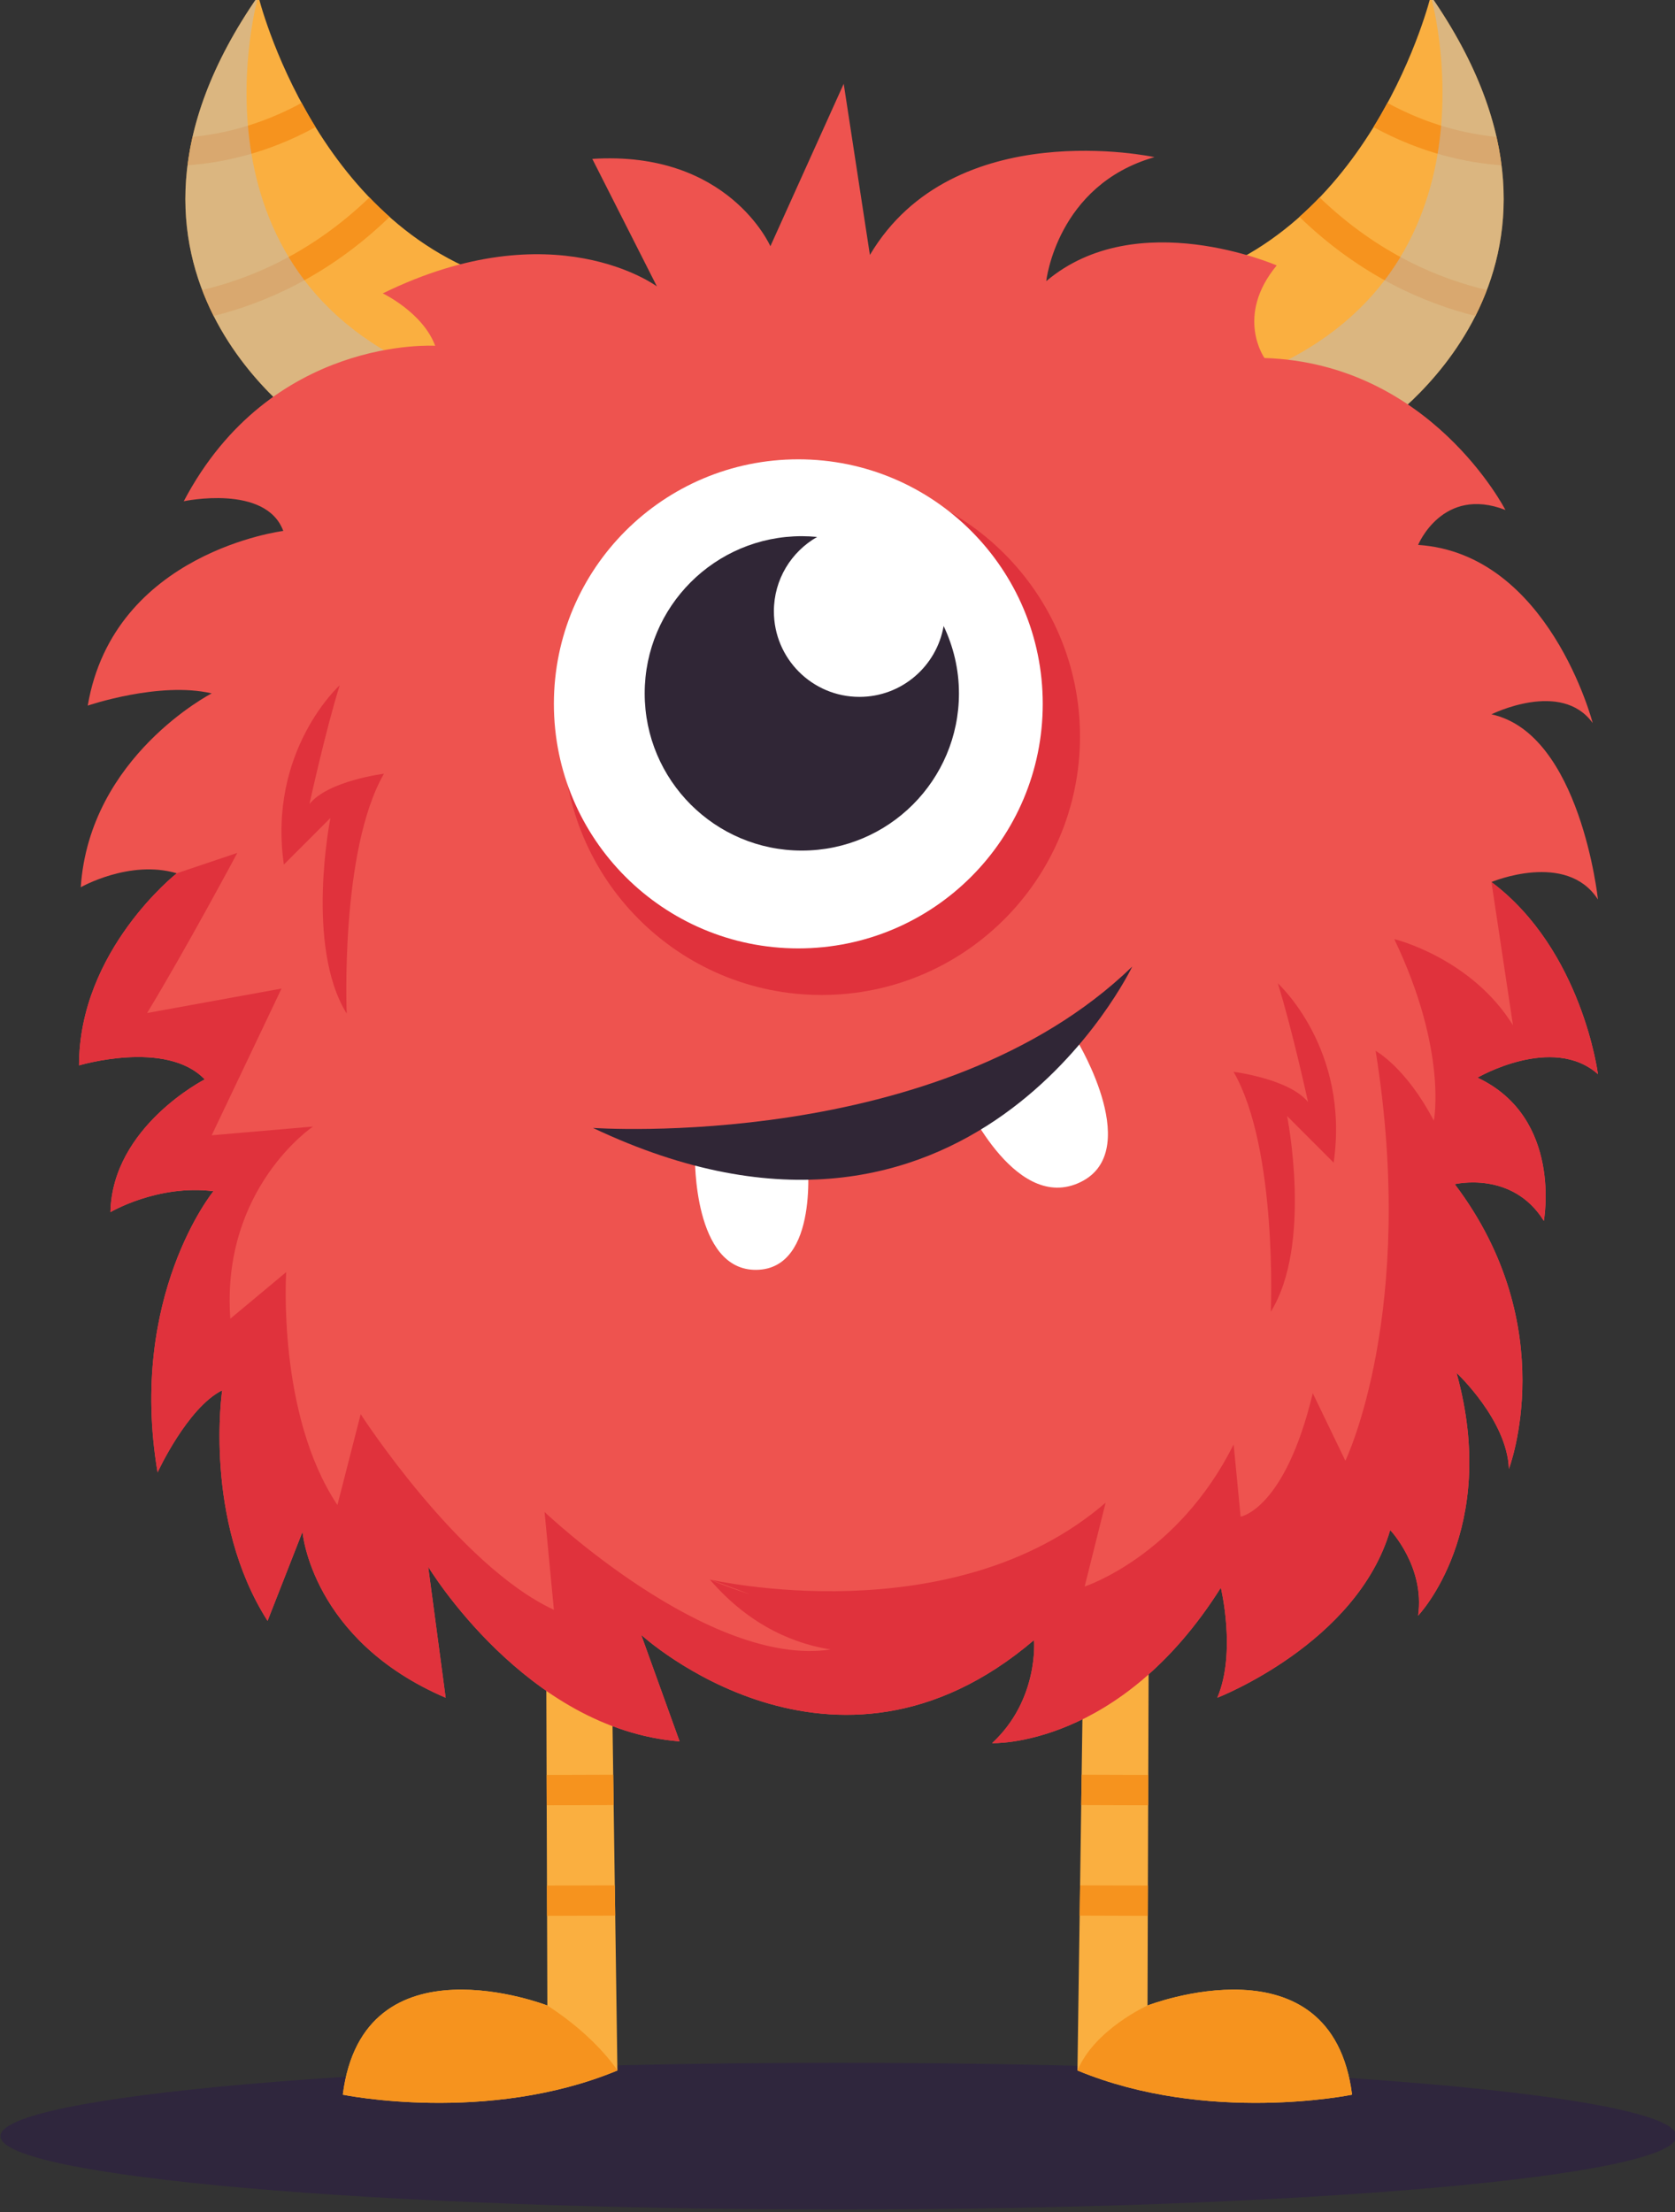 <?xml version="1.0" encoding="UTF-8" standalone="no"?>
<!-- Created with Inkscape (http://www.inkscape.org/) -->

<svg
   xmlns:dc="http://purl.org/dc/elements/1.1/"
   xmlns:cc="http://creativecommons.org/ns#"
   xmlns:rdf="http://www.w3.org/1999/02/22-rdf-syntax-ns#"
   xmlns:svg="http://www.w3.org/2000/svg"
   xmlns="http://www.w3.org/2000/svg"
   xmlns:sodipodi="http://sodipodi.sourceforge.net/DTD/sodipodi-0.dtd"
   xmlns:inkscape="http://www.inkscape.org/namespaces/inkscape"
   width="42.333mm"
   height="55.886mm"
   viewBox="0 0 42.333 55.886"
   version="1.1"
   id="svg2503"
   inkscape:version="0.92.3 (2405546, 2018-03-11)"
   sodipodi:docname="drawing.svg">
  <rect x="0" y="0" width="42.333" height="55.886" fill="#333333" stroke="none"/>
  <defs
     id="defs2497">
    <clipPath
       clipPathUnits="userSpaceOnUse"
       id="clipPath666">
      <path
         d="m 63.06,468.667 h 17.864 v -31 H 63.06 Z"
         id="path664"
         inkscape:connector-curvature="0" />
    </clipPath>
    <clipPath
       clipPathUnits="userSpaceOnUse"
       id="clipPath694">
      <path
         d="m 139.581,468.667 h 17.863 v -31 h -17.863 z"
         id="path692"
         inkscape:connector-curvature="0" />
    </clipPath>
  </defs>
  <sodipodi:namedview
     id="base"
     pagecolor="#ffffff"
     bordercolor="#666666"
     borderopacity="1.0"
     inkscape:pageopacity="0.0"
     inkscape:pageshadow="2"
     inkscape:zoom="1.5280136"
     inkscape:cx="-152.01776"
     inkscape:cy="74.953764"
     inkscape:document-units="mm"
     inkscape:current-layer="layer1"
     showgrid="false"
     inkscape:window-width="1920"
     inkscape:window-height="1000"
     inkscape:window-x="0"
     inkscape:window-y="0"
     inkscape:window-maximized="1"
     fit-margin-top="0"
     fit-margin-left="0"
     fit-margin-right="0"
     fit-margin-bottom="0" />
  <g
     inkscape:label="Layer 1"
     inkscape:groupmode="layer"
     id="layer1"
     transform="translate(-23.97,-87.36)">
    <g
       id="g2420"
       transform="matrix(0.353,0,0,-0.353,6.395,252.695)">
      <g
         transform="translate(169.819,315.5)"
         id="g620">
        <path
           inkscape:connector-curvature="0"
           id="path622"
           style="fill:#2f263d;fill-opacity:1;fill-rule:nonzero;stroke:none"
           d="m 0,0 c 0,-2.899 -26.863,-5.25 -60,-5.25 -33.137,0 -60,2.351 -60,5.25 0,2.899 26.863,5.25 60,5.25 C -26.863,5.25 0,2.899 0,0" />
      </g>
      <g
         transform="translate(88.89,351.016)"
         id="g624">
        <path
           inkscape:connector-curvature="0"
           id="path626"
           style="fill:#faaf40;fill-opacity:1;fill-rule:nonzero;stroke:none"
           d="m 0,0 0.086,-26.167 c 0,0 -13.183,5.124 -14.645,-6.382 0,0 10.34,-2.132 19.661,1.732 L 4.667,-0.151 Z" />
      </g>
      <g
         transform="translate(88.929,339.183)"
         id="g628">
        <path
           inkscape:connector-curvature="0"
           id="path630"
           style="fill:#f6931e;fill-opacity:1;fill-rule:nonzero;stroke:none"
           d="M 0,0 4.794,0.016 4.763,2.183 -0.007,2.167 Z" />
      </g>
      <g
         transform="translate(88.955,331.266)"
         id="g632">
        <path
           inkscape:connector-curvature="0"
           id="path634"
           style="fill:#f6931e;fill-opacity:1;fill-rule:nonzero;stroke:none"
           d="M 0,0 4.88,0.016 4.849,2.183 -0.007,2.167 Z" />
      </g>
      <g
         transform="translate(132.031,351.016)"
         id="g636">
        <path
           inkscape:connector-curvature="0"
           id="path638"
           style="fill:#faaf40;fill-opacity:1;fill-rule:nonzero;stroke:none"
           d="m 0,0 -0.086,-26.167 c 0,0 13.183,5.124 14.645,-6.382 0,0 -10.34,-2.132 -19.661,1.732 l 0.435,30.666 z" />
      </g>
      <g
         transform="translate(131.992,339.183)"
         id="g640">
        <path
           inkscape:connector-curvature="0"
           id="path642"
           style="fill:#f6931e;fill-opacity:1;fill-rule:nonzero;stroke:none"
           d="m 0,0 -4.794,0.016 0.031,2.167 4.77,-0.016 z" />
      </g>
      <g
         transform="translate(131.965,331.266)"
         id="g644">
        <path
           inkscape:connector-curvature="0"
           id="path646"
           style="fill:#f6931e;fill-opacity:1;fill-rule:nonzero;stroke:none"
           d="M 0,0 -4.88,0.016 -4.849,2.183 0.007,2.167 Z" />
      </g>
      <g
         transform="translate(72.111,437.666)"
         id="g648">
        <path
           inkscape:connector-curvature="0"
           id="path650"
           style="fill:#faaf40;fill-opacity:1;fill-rule:nonzero;stroke:none"
           d="m 0,0 c 0,0 -17.5,11.333 -3.833,31 0,0 4.166,-17.167 18.5,-20.667 0,0 -6,-9.666 -14.667,-10.333" />
      </g>
      <g
         transform="translate(63.224,456.544)"
         id="g652">
        <path
           inkscape:connector-curvature="0"
           id="path654"
           style="fill:#f6931e;fill-opacity:1;fill-rule:nonzero;stroke:none"
           d="M 0,0 C 2.528,0.179 5.75,0.867 9.156,2.734 8.796,3.318 8.463,3.896 8.157,4.463 5.272,2.889 2.546,2.244 0.352,2.031 0.193,1.336 0.083,0.663 0,0" />
      </g>
      <g
         transform="translate(64.269,447.62)"
         id="g656">
        <path
           inkscape:connector-curvature="0"
           id="path658"
           style="fill:#f6931e;fill-opacity:1;fill-rule:nonzero;stroke:none"
           d="M 0,0 C 0.247,-0.648 0.519,-1.271 0.816,-1.858 4.379,-0.976 9.022,0.975 13.414,5.23 12.909,5.68 12.427,6.144 11.97,6.621 7.746,2.549 3.303,0.769 0,0" />
      </g>
      <g
         id="g660">
        <g
           id="g662" />
        <g
           id="g674">
          <g
             style="opacity:0.5"
             id="g672"
             clip-path="url(#clipPath666)">
            <g
               id="g670"
               transform="translate(72.111,437.666)">
              <path
                 inkscape:connector-curvature="0"
                 id="path668"
                 style="fill:#bbbdbf;fill-opacity:1;fill-rule:nonzero;stroke:none"
                 d="M 0,0 C 3.427,0.264 6.426,1.938 8.813,3.862 -9.541,11.117 -3.833,31 -3.833,31 -17.5,11.333 0,0 0,0" />
            </g>
          </g>
        </g>
      </g>
      <g
         transform="translate(148.394,437.666)"
         id="g676">
        <path
           inkscape:connector-curvature="0"
           id="path678"
           style="fill:#faaf40;fill-opacity:1;fill-rule:nonzero;stroke:none"
           d="m 0,0 c 0,0 17.5,11.333 3.833,31 0,0 -4.166,-17.167 -18.5,-20.667 0,0 6,-9.666 14.667,-10.333" />
      </g>
      <g
         transform="translate(157.28,456.544)"
         id="g680">
        <path
           inkscape:connector-curvature="0"
           id="path682"
           style="fill:#f6931e;fill-opacity:1;fill-rule:nonzero;stroke:none"
           d="m 0,0 c -2.528,0.179 -5.75,0.867 -9.156,2.734 0.36,0.584 0.693,1.162 0.999,1.729 C -5.272,2.889 -2.546,2.244 -0.352,2.031 -0.193,1.336 -0.083,0.663 0,0" />
      </g>
      <g
         transform="translate(156.236,447.62)"
         id="g684">
        <path
           inkscape:connector-curvature="0"
           id="path686"
           style="fill:#f6931e;fill-opacity:1;fill-rule:nonzero;stroke:none"
           d="m 0,0 c -0.247,-0.648 -0.519,-1.271 -0.816,-1.858 -3.563,0.882 -8.206,2.833 -12.598,7.088 0.505,0.45 0.987,0.914 1.444,1.391 C -7.746,2.549 -3.303,0.769 0,0" />
      </g>
      <g
         id="g688">
        <g
           id="g690" />
        <g
           id="g702">
          <g
             style="opacity:0.5"
             id="g700"
             clip-path="url(#clipPath694)">
            <g
               id="g698"
               transform="translate(148.394,437.666)">
              <path
                 inkscape:connector-curvature="0"
                 id="path696"
                 style="fill:#bbbdbf;fill-opacity:1;fill-rule:nonzero;stroke:none"
                 d="M 0,0 C -3.427,0.264 -6.426,1.938 -8.813,3.862 9.541,11.117 3.833,31 3.833,31 17.5,11.333 0,0 0,0" />
            </g>
          </g>
        </g>
      </g>
      <g
         transform="translate(104.944,450.75)"
         id="g704">
        <path
           inkscape:connector-curvature="0"
           id="path706"
           style="fill:#ee534f;fill-opacity:1;fill-rule:nonzero;stroke:none"
           d="m 0,0 c 0,0 -3,6.875 -12.75,6.25 l 4.625,-9.125 c 0,0 -7.375,5.5 -19.625,-0.5 0,0 2.875,-1.375 3.75,-3.75 0,0 -11.75,0.75 -18,-11.125 0,0 5.875,1.25 7.125,-2.125 0,0 -12.125,-1.5 -14,-12.5 0,0 5.125,1.75 8.875,0.875 0,0 -8.75,-4.5 -9.375,-13.875 0,0 3.5,2 6.875,1 0,0 -7,-5.5 -7,-13.75 0,0 6.25,1.875 9,-1 0,0 -6.625,-3.375 -6.75,-9.5 0,0 3.375,2 7.375,1.5 0,0 -6.125,-7.5 -4,-20.125 0,0 2.125,4.625 4.625,5.875 0,0 -1.375,-9.25 3.25,-16.5 l 2.5,6.375 c 0,0 0.625,-7.75 10.25,-11.875 l -1.25,9.375 c 0,0 7,-11.625 18,-12.5 l -2.75,7.625 c 0,0 13.75,-12.625 28.125,-0.375 0,0 0.375,-4.25 -3,-7.375 0,0 9.125,-0.375 16.375,11.125 0,0 1.125,-4.625 -0.25,-7.875 0,0 10,3.875 12.375,12 0,0 2.5,-2.625 2,-6.125 0,0 5.875,6.125 2.75,17.375 0,0 3.625,-3.375 3.75,-6.875 0,0 3.875,10.125 -3.875,20.375 0,0 4.125,1 6.375,-2.625 0,0 1.375,7.375 -4.75,10.25 0,0 5.375,3.125 8.625,0.25 0,0 -1.125,8.875 -7.625,13.75 0,0 5.375,2.25 7.625,-1.25 0,0 -1.25,11.875 -7.625,13.25 0,0 5,2.5 7.25,-0.625 0,0 -3.125,12.125 -12.5,12.75 0,0 1.75,4.25 6.25,2.5 0,0 -5.375,10.5 -17.25,10.875 0,0 -2.125,3 0.875,6.625 0,0 -10,4.375 -16.5,-1.125 0,0 0.75,6.875 7.75,8.875 0,0 -14.375,3.125 -20.375,-7 L 5.25,11.625 Z" />
      </g>
      <g
         transform="translate(127.111,415.666)"
         id="g708">
        <path
           inkscape:connector-curvature="0"
           id="path710"
           style="fill:#e0323c;fill-opacity:1;fill-rule:nonzero;stroke:none"
           d="m 0,0 c 0,-10.217 -8.283,-18.5 -18.5,-18.5 -10.217,0 -18.5,8.283 -18.5,18.5 0,10.217 8.283,18.5 18.5,18.5 C -8.283,18.5 0,10.217 0,0" />
      </g>
      <g
         transform="translate(99.543,385.605)"
         id="g712">
        <path
           inkscape:connector-curvature="0"
           id="path714"
           style="fill:#ffffff;fill-opacity:1;fill-rule:nonzero;stroke:none"
           d="m 0,0 c 0,0 -0.141,-8.17 4.402,-8.109 4.542,0.061 3.645,7.984 3.645,7.984 z" />
      </g>
      <g
         transform="translate(118.713,389.92)"
         id="g716">
        <path
           inkscape:connector-curvature="0"
           id="path718"
           style="fill:#ffffff;fill-opacity:1;fill-rule:nonzero;stroke:none"
           d="M 0,0 C 0,0 3.583,-8.189 8.219,-6.242 13.112,-4.189 8.235,3.882 8.235,3.882 Z" />
      </g>
      <g
         transform="translate(124.444,418)"
         id="g720">
        <path
           inkscape:connector-curvature="0"
           id="path722"
           style="fill:#ffffff;fill-opacity:1;fill-rule:nonzero;stroke:none"
           d="m 0,0 c 0,-9.665 -7.835,-17.5 -17.5,-17.5 -9.665,0 -17.5,7.835 -17.5,17.5 0,9.665 7.835,17.5 17.5,17.5 C -7.835,17.5 0,9.665 0,0" />
      </g>
      <g
         transform="translate(117.348,423.571)"
         id="g724">
        <path
           inkscape:connector-curvature="0"
           id="path726"
           style="fill:#302636;fill-opacity:1;fill-rule:nonzero;stroke:none"
           d="m 0,0 c -0.5,-2.879 -3.006,-5.071 -6.028,-5.071 -3.383,0 -6.125,2.742 -6.125,6.125 0,2.28 1.248,4.265 3.096,5.32 -0.361,0.035 -0.726,0.055 -1.096,0.055 -6.214,0 -11.25,-5.036 -11.25,-11.25 0,-6.213 5.036,-11.25 11.25,-11.25 6.213,0 11.25,5.037 11.25,11.25 C 1.097,-3.093 0.696,-1.462 0,0" />
      </g>
      <g
         transform="translate(92.241,387.653)"
         id="g728">
        <path
           inkscape:connector-curvature="0"
           id="path730"
           style="fill:#302636;fill-opacity:1;fill-rule:nonzero;stroke:none"
           d="M 0,0 C 0,0 24.848,-1.766 38.608,11.544 38.608,11.544 26.996,-12.786 0,0" />
      </g>
      <g
         transform="translate(164.194,391.5)"
         id="g732">
        <path
           inkscape:connector-curvature="0"
           id="path734"
           style="fill:#e0323c;fill-opacity:1;fill-rule:nonzero;stroke:none"
           d="M 0,0 C 0,0 -1.125,8.875 -7.625,13.75 L -6.083,3.5 c -3,4.833 -8.5,6.167 -8.5,6.167 3.833,-8 2.833,-13 2.833,-13 -2,3.833 -4.167,5 -4.167,5 3,-18.667 -2.166,-29.334 -2.166,-29.334 l -2.334,4.834 c -2,-8.334 -5.166,-8.834 -5.166,-8.834 l -0.5,5.167 c -4,-8 -10.667,-10.167 -10.667,-10.167 l 1.5,6 c -11,-9.5 -28.333,-5.5 -28.333,-5.5 0,0 1.268,-0.442 2.892,-1.061 -1.789,0.568 -2.892,1.061 -2.892,1.061 2.972,-3.464 6.3,-4.64 8.645,-5.005 -8.727,-1.327 -20.479,9.839 -20.479,9.839 l 0.667,-7 c -6.833,3.166 -13.833,14 -13.833,14 l -1.667,-6.5 c -4.333,6.5 -3.667,16.666 -3.667,16.666 l -4,-3.333 C -98.583,-8.167 -92,-3.75 -92,-3.75 l -7.25,-0.625 5,10.5 -9.625,-1.75 c 2.833,4.667 6.458,11.458 6.458,11.458 l -4.333,-1.458 c 0,0 -7,-5.5 -7,-13.75 0,0 6.25,1.875 9,-1 0,0 -6.625,-3.375 -6.75,-9.5 0,0 3.375,2 7.375,1.5 0,0 -6.125,-7.5 -4,-20.125 0,0 2.125,4.625 4.625,5.875 0,0 -1.375,-9.25 3.25,-16.5 l 2.5,6.375 c 0,0 0.625,-7.75 10.25,-11.875 l -1.25,9.375 c 0,0 7,-11.625 18,-12.5 l -2.75,7.625 c 0,0 13.75,-12.625 28.125,-0.375 0,0 0.375,-4.25 -3,-7.375 0,0 9.125,-0.375 16.375,11.125 0,0 1.125,-4.625 -0.25,-7.875 0,0 10,3.875 12.375,12 0,0 2.5,-2.625 2,-6.125 0,0 5.875,6.125 2.75,17.375 0,0 3.625,-3.375 3.75,-6.875 0,0 3.875,10.125 -3.875,20.375 0,0 4.125,1 6.375,-2.625 0,0 1.375,7.375 -4.75,10.25 0,0 5.375,3.125 8.625,0.25" />
      </g>
      <g
         transform="translate(146.59,318.467)"
         id="g736">
        <path
           inkscape:connector-curvature="0"
           id="path738"
           style="fill:#f6931e;fill-opacity:1;fill-rule:nonzero;stroke:none"
           d="m 0,0 c -1.462,11.505 -14.646,6.382 -14.646,6.382 0,0 -3.781,-1.701 -5.015,-4.65 C -10.34,-2.132 0,0 0,0" />
      </g>
      <g
         transform="translate(93.992,320.199)"
         id="g740">
        <path
           inkscape:connector-curvature="0"
           id="path742"
           style="fill:#f6931e;fill-opacity:1;fill-rule:nonzero;stroke:none"
           d="m 0,0 c 0,0 -1.484,2.375 -5.016,4.65 0,0 -13.183,5.123 -14.645,-6.382 0,0 10.34,-2.132 19.661,1.732" />
      </g>
      <g
         transform="translate(74.111,419.333)"
         id="g744">
        <path
           inkscape:connector-curvature="0"
           id="path746"
           style="fill:#e0323c;fill-opacity:1;fill-rule:nonzero;stroke:none"
           d="m 0,0 c 0,0 -5.167,-4.666 -4,-12.833 l 3.333,3.333 c 0,0 -1.833,-9.167 1.167,-14 0,0 -0.5,11.667 2.667,17.167 0,0 -4.001,-0.5 -5.334,-2.167 0,0 1.167,5.333 2.167,8.5" />
      </g>
      <g
         transform="translate(141.273,398)"
         id="g748">
        <path
           inkscape:connector-curvature="0"
           id="path750"
           style="fill:#e0323c;fill-opacity:1;fill-rule:nonzero;stroke:none"
           d="M 0,0 C 0,0 5.167,-4.666 4,-12.833 L 0.667,-9.5 c 0,0 1.833,-9.167 -1.167,-14 0,0 0.5,11.667 -2.667,17.167 0,0 4.001,-0.5 5.334,-2.167 C 2.167,-8.5 1,-3.167 0,0" />
      </g>
    </g>
  </g>
</svg>
